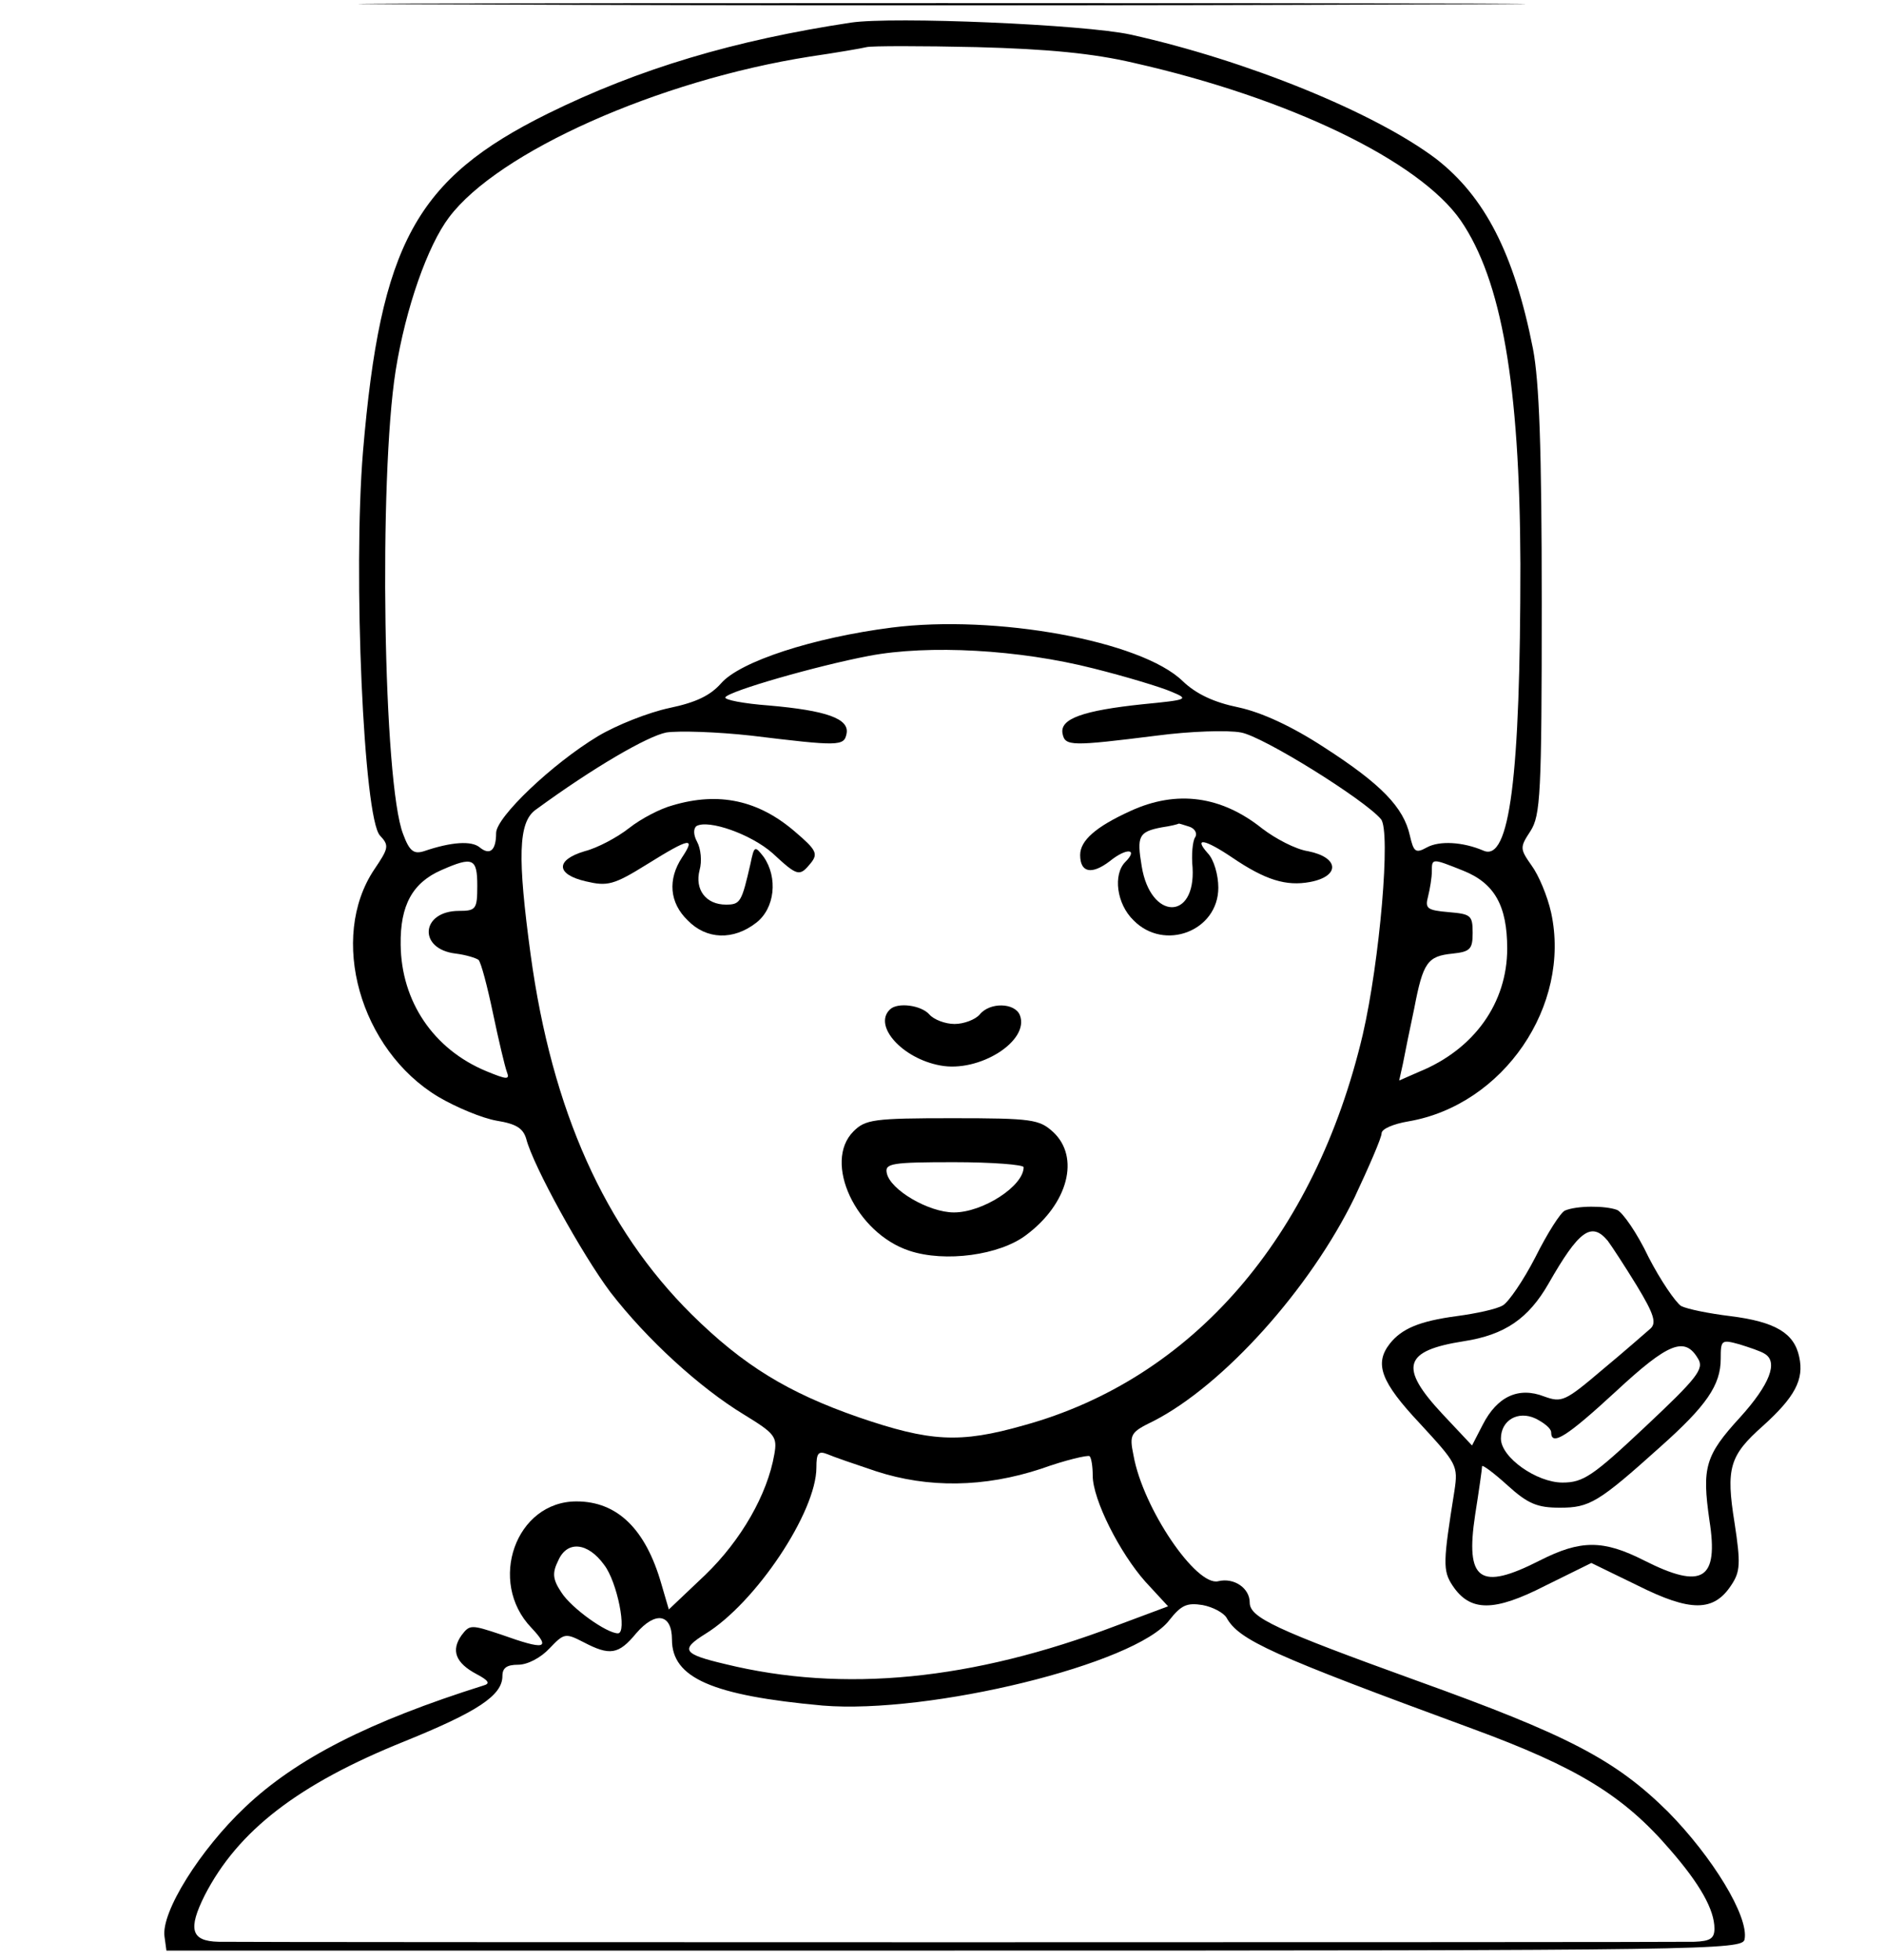 <?xml version="1.0" standalone="no"?>
<!DOCTYPE svg PUBLIC "-//W3C//DTD SVG 20010904//EN"
 "http://www.w3.org/TR/2001/REC-SVG-20010904/DTD/svg10.dtd">
<svg version="1.0" xmlns="http://www.w3.org/2000/svg"
 width="300pt" height="312pt" viewBox="0 0 300 312"
 preserveAspectRatio="xMidYMid meet">
<g transform="translate(0,312) scale(0.1,-0.1)"
fill="#000000" stroke="none">
<path d="M747 3113 c414 -2 1092 -2 1505 0 414 1 76 2 -752 2 -828 0 -1166 -1
-753 -2z"/>
<path d="M1355 3084 c-185 -28 -337 -73 -483 -145 -210 -104 -266 -207 -294
-538 -16 -194 1 -583 27 -611 15 -16 14 -20 -9 -54 -73 -109 -23 -287 102
-362 29 -17 70 -34 93 -38 31 -5 42 -12 47 -29 11 -43 89 -184 134 -244 58
-75 142 -152 213 -195 49 -30 53 -35 48 -63 -11 -64 -53 -137 -110 -192 l-58
-55 -12 41 c-25 87 -70 131 -135 131 -97 0 -142 -128 -72 -201 32 -34 22 -36
-48 -11 -48 16 -50 16 -63 -1 -17 -24 -10 -44 24 -62 19 -10 22 -15 11 -18
-181 -57 -298 -116 -380 -194 -71 -67 -134 -167 -128 -206 l3 -22 1255 0
c1204 0 1255 1 1258 18 7 36 -51 131 -122 203 -84 83 -159 122 -401 209 -224
81 -265 100 -265 124 0 23 -25 40 -50 34 -35 -9 -120 116 -135 200 -7 34 -5
37 32 55 111 57 249 210 320 356 23 49 43 95 43 102 0 7 19 15 43 19 151 26
259 184 227 332 -6 27 -20 60 -31 75 -19 27 -19 29 -2 55 16 25 18 58 18 363
0 247 -4 353 -14 405 -30 152 -77 242 -154 302 -98 74 -302 157 -487 198 -73
16 -378 29 -445 19z m450 -64 c248 -56 455 -156 521 -251 65 -95 94 -260 95
-547 0 -339 -17 -475 -59 -456 -33 14 -70 16 -90 5 -18 -10 -21 -7 -27 19 -10
45 -46 82 -136 140 -52 34 -100 56 -137 64 -39 8 -67 21 -89 42 -66 64 -298
106 -463 85 -125 -16 -242 -54 -272 -89 -17 -19 -39 -30 -82 -39 -33 -7 -84
-27 -114 -45 -73 -44 -162 -129 -162 -154 0 -28 -10 -36 -26 -23 -13 11 -45 9
-89 -6 -16 -5 -23 0 -33 27 -32 81 -39 567 -12 738 16 100 51 199 85 244 78
104 333 218 575 256 41 6 82 13 90 15 8 2 87 2 175 0 114 -3 186 -10 250 -25z
m-64 -964 c52 -13 108 -30 124 -37 29 -12 27 -13 -45 -20 -95 -10 -133 -23
-128 -47 4 -20 14 -20 150 -3 53 7 113 9 134 5 35 -6 197 -107 223 -138 16
-19 -2 -226 -29 -343 -76 -322 -271 -548 -540 -622 -102 -29 -149 -26 -263 13
-112 39 -183 82 -266 164 -138 137 -222 324 -256 572 -21 155 -20 211 8 231
93 68 178 117 208 123 20 3 81 1 135 -5 140 -17 148 -17 152 3 5 24 -32 37
-124 45 -40 3 -71 9 -69 13 6 10 145 50 229 66 95 18 239 10 357 -20z m-981
-346 c0 -37 -2 -40 -29 -40 -61 0 -66 -61 -5 -68 16 -2 32 -7 36 -10 4 -4 14
-42 23 -85 9 -43 19 -85 22 -93 5 -13 1 -13 -33 1 -84 35 -135 111 -136 201
-1 63 19 99 65 119 50 22 57 19 57 -25z m1570 24 c50 -20 70 -56 70 -124 0
-86 -52 -160 -140 -196 l-32 -14 6 27 c3 16 11 55 18 88 14 73 21 83 61 87 28
3 32 7 32 33 0 28 -3 30 -38 33 -35 3 -38 6 -33 25 3 12 6 30 6 40 0 21 0 21
50 1z m-935 -956 c83 -27 172 -26 263 4 39 14 74 22 77 20 3 -3 5 -17 5 -31 0
-38 43 -123 84 -169 l36 -39 -83 -31 c-229 -87 -434 -107 -622 -61 -68 16 -72
23 -32 48 80 49 177 194 177 265 0 23 3 27 18 21 9 -4 44 -16 77 -27z m-433
-149 c21 -27 37 -109 22 -109 -18 0 -74 40 -90 65 -14 21 -15 31 -5 51 14 32
47 29 73 -7z m991 -84 c20 -36 71 -59 392 -177 166 -61 240 -106 314 -192 48
-55 71 -96 71 -126 0 -16 -7 -20 -32 -21 -53 -1 -2310 -1 -2350 0 -44 1 -49
20 -22 74 53 103 149 177 318 245 116 47 156 73 156 104 0 13 7 18 25 18 15 0
36 11 50 26 23 24 25 25 54 10 42 -22 56 -20 84 14 31 36 57 31 57 -10 0 -61
64 -89 240 -105 170 -14 499 66 552 136 19 24 28 28 53 24 16 -3 33 -12 38
-20z"/>
<path d="M1071 1838 c-19 -5 -50 -21 -69 -36 -19 -15 -51 -32 -71 -37 -47 -14
-46 -37 2 -48 34 -8 44 -6 97 27 69 43 78 44 56 11 -23 -35 -20 -72 9 -100 30
-31 73 -32 109 -4 30 23 35 72 12 105 -14 18 -15 18 -21 -11 -14 -61 -16 -65
-39 -65 -32 0 -50 24 -42 55 4 14 2 34 -4 45 -6 11 -6 21 -1 25 19 11 87 -13
121 -43 40 -37 43 -38 61 -16 12 15 9 21 -25 50 -58 50 -121 64 -195 42z"/>
<path d="M1800 1829 c-55 -25 -80 -47 -80 -70 0 -28 18 -32 47 -10 27 22 46
20 25 -1 -20 -20 -14 -67 13 -93 49 -50 135 -17 135 52 0 20 -7 45 -17 55 -23
26 -4 22 39 -7 53 -36 86 -46 124 -39 48 9 47 39 -3 49 -20 3 -52 20 -73 36
-65 52 -136 62 -210 28z m94 -25 c9 -3 13 -11 9 -17 -4 -6 -6 -28 -4 -48 5
-85 -67 -84 -81 2 -8 48 -5 55 32 62 14 2 26 5 27 6 1 0 8 -2 17 -5z"/>
<path d="M1417 1513 c-27 -26 20 -78 80 -89 62 -12 143 39 127 80 -8 20 -48
21 -64 1 -7 -8 -25 -15 -40 -15 -15 0 -33 7 -40 15 -13 15 -51 20 -63 8z"/>
<path d="M1359 1319 c-49 -49 4 -162 89 -190 57 -19 144 -7 186 25 67 50 86
124 43 164 -22 20 -33 22 -160 22 -126 0 -139 -2 -158 -21z m271 -57 c0 -30
-65 -72 -111 -72 -40 0 -102 36 -107 63 -3 15 8 17 107 17 61 0 111 -4 111 -8z"/>
<path d="M2492 1193 c-7 -3 -28 -36 -47 -74 -19 -37 -43 -72 -52 -77 -10 -6
-43 -13 -73 -17 -60 -8 -88 -20 -107 -44 -25 -32 -14 -61 48 -127 59 -64 61
-67 55 -107 -18 -113 -19 -127 -3 -151 28 -42 66 -42 148 0 l73 36 74 -36 c84
-42 121 -42 149 1 14 21 15 34 5 99 -14 87 -8 107 45 154 51 46 66 74 58 110
-8 38 -38 56 -110 65 -33 4 -68 11 -78 16 -9 6 -33 41 -52 78 -18 38 -41 71
-50 75 -19 7 -64 7 -83 -1z m68 -48 c6 -8 27 -40 46 -71 28 -46 32 -60 22 -69
-7 -6 -41 -36 -76 -65 -60 -51 -65 -53 -93 -43 -41 16 -75 0 -98 -45 l-17 -33
-47 50 c-70 75 -62 101 34 116 65 10 103 36 135 92 48 84 68 99 94 68z m250
-180 c22 -13 8 -49 -39 -101 -56 -61 -61 -80 -49 -164 15 -95 -11 -111 -104
-64 -65 33 -101 33 -166 0 -96 -49 -119 -32 -103 73 6 38 11 73 11 77 0 3 18
-10 40 -30 33 -30 48 -36 84 -36 47 0 61 8 160 97 73 65 96 98 96 140 0 30 1
31 30 23 16 -5 34 -11 40 -15z m-106 -8 c10 -16 -2 -31 -84 -108 -84 -79 -99
-89 -132 -89 -41 0 -98 40 -98 70 0 29 27 45 55 32 14 -7 25 -16 25 -22 0 -23
26 -6 103 65 84 78 110 88 131 52z"/>
</g>
</svg>
